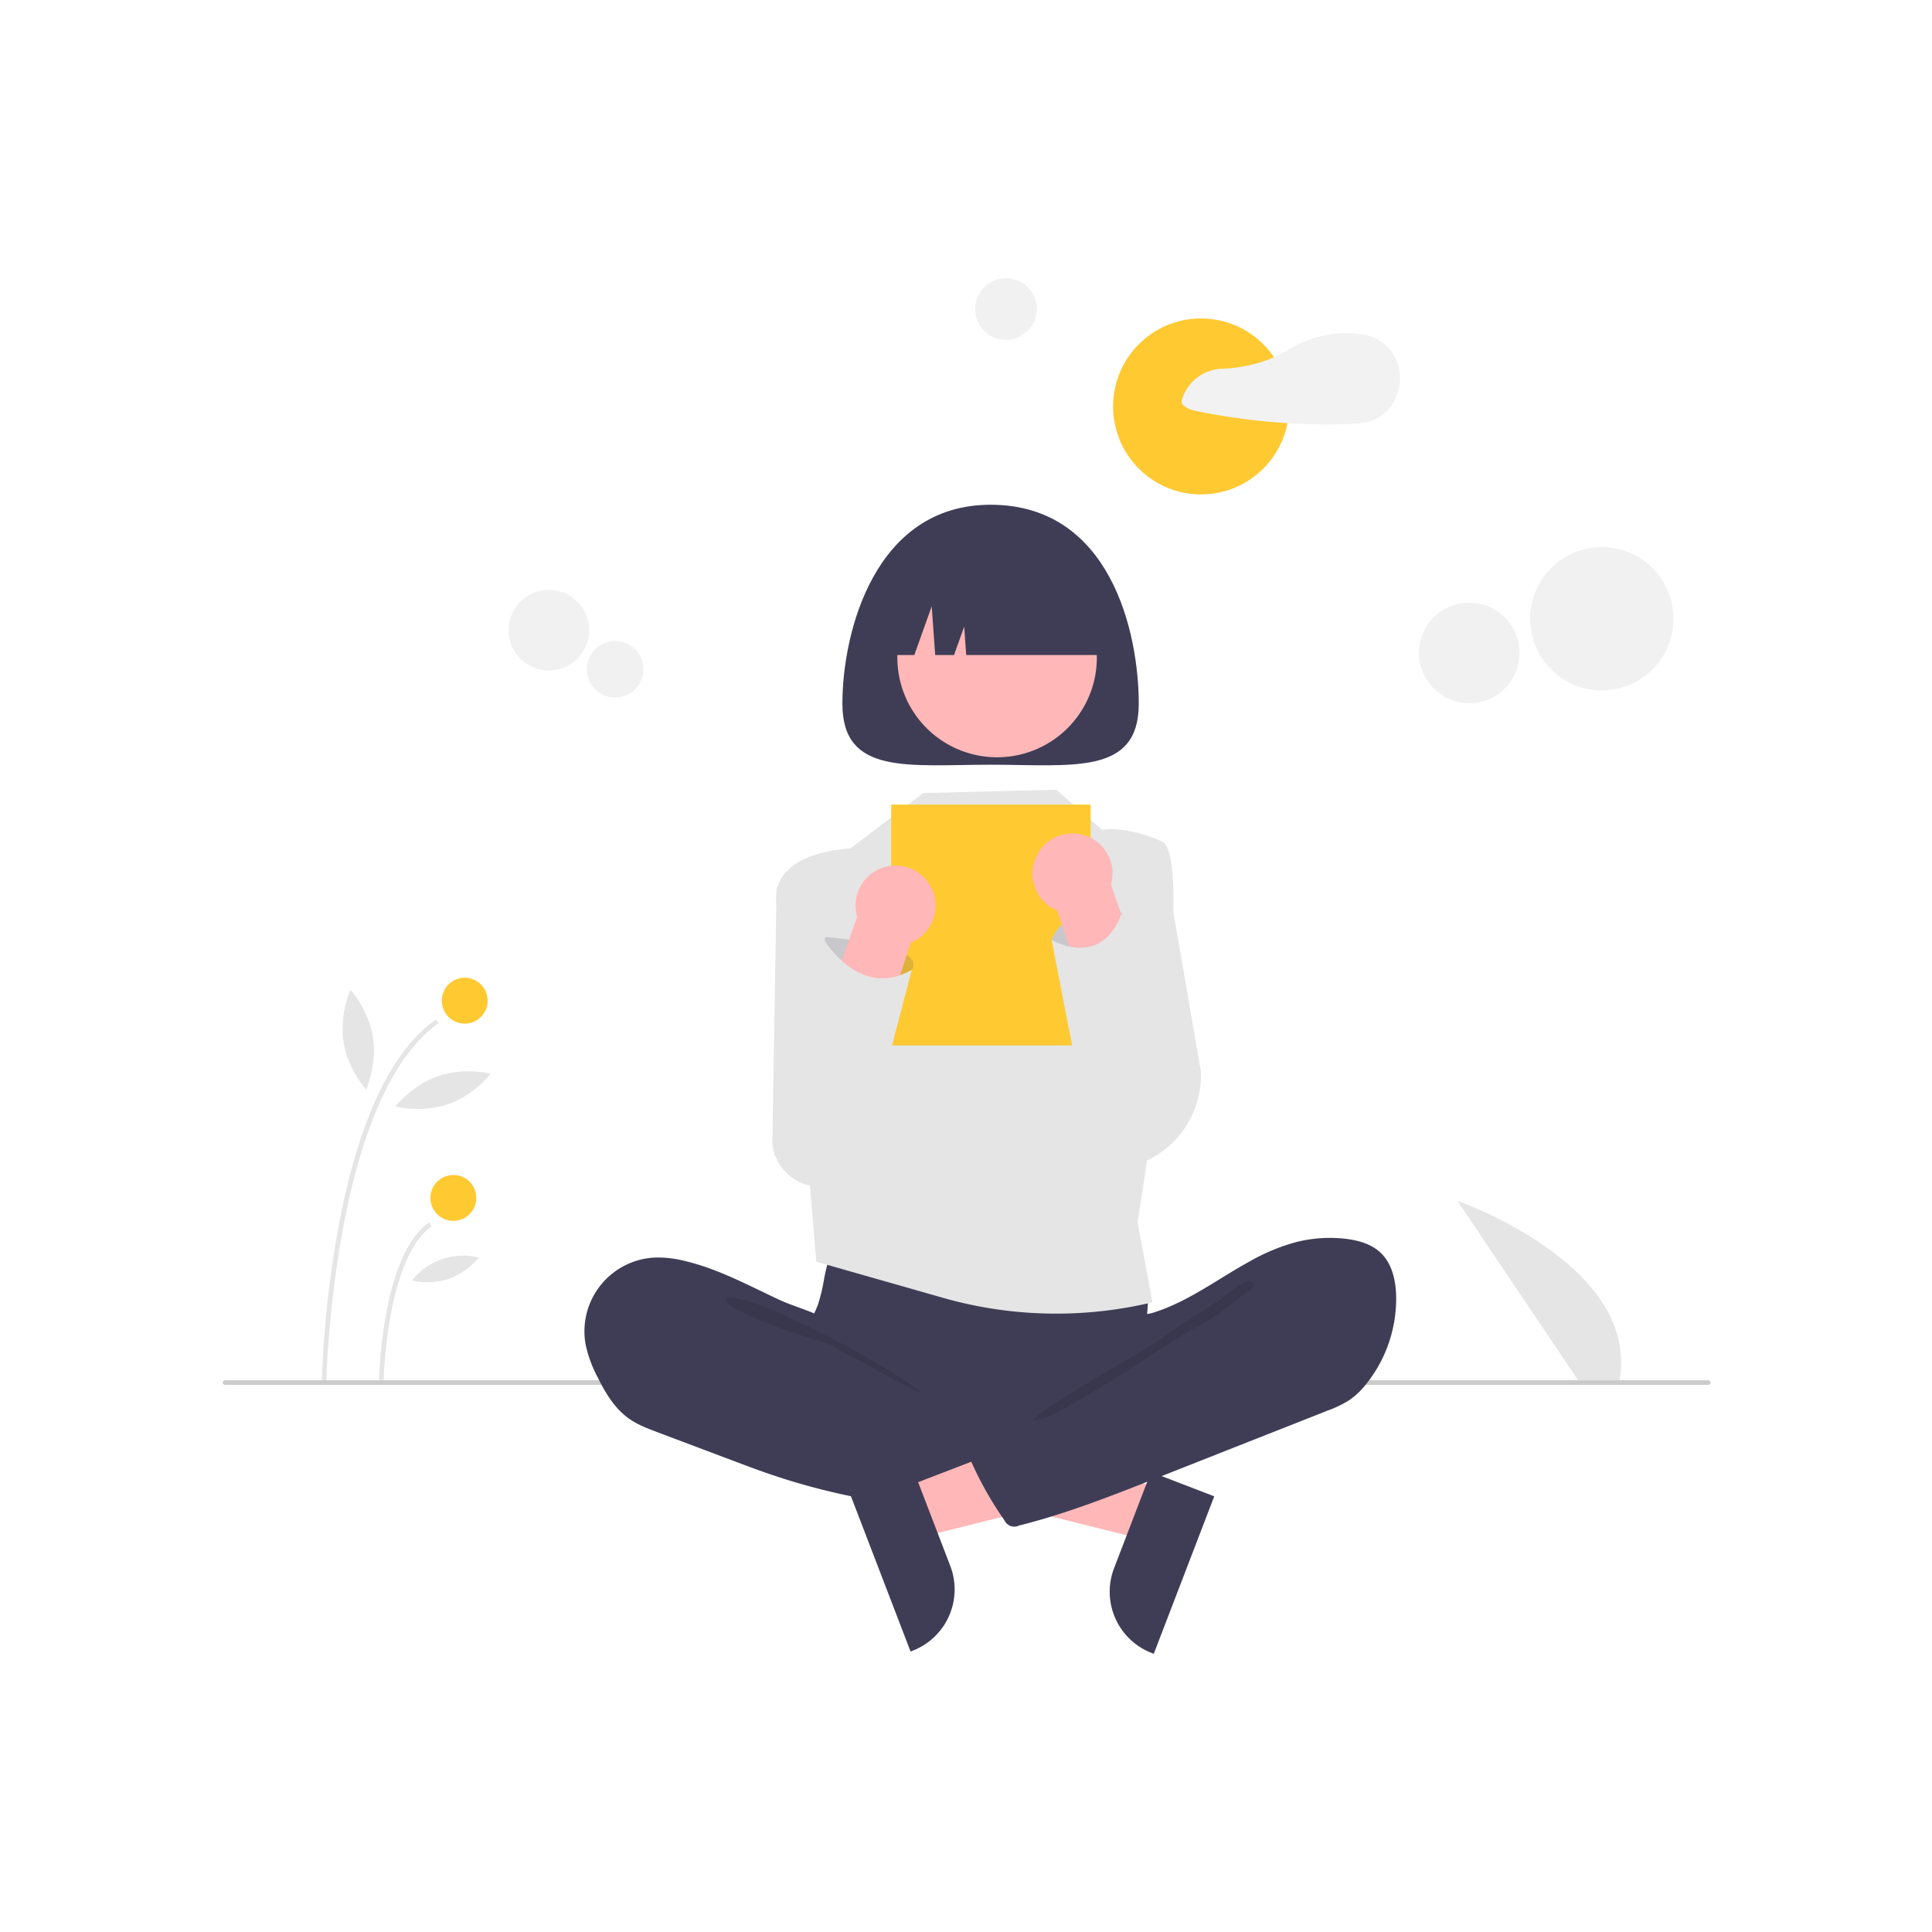 <svg xmlns="http://www.w3.org/2000/svg" xmlns:xlink="http://www.w3.org/1999/xlink" width="1500" height="1500" viewBox="0 0 1500 1500">
  <rect x="0" y="0" width="1500" height="1500" fill="#808080" stroke="none"/>
  <defs>
    <clipPath id="clip-path">
      <rect id="Rectangle_2362" data-name="Rectangle 2362" width="1155" height="1068" transform="translate(173 216)" fill="#fff"/>
    </clipPath>
    <clipPath id="clip-undraw_reading_re_29f8">
      <rect width="1500" height="1500"/>
    </clipPath>
  </defs>
  <g id="undraw_reading_re_29f8" clip-path="url(#clip-undraw_reading_re_29f8)">
    <rect width="1500" height="1500" fill="#fff"/>
    <g id="undraw_reading_re_29f8-2" data-name="undraw_reading_re_29f8">
      <g id="undraw_reading_re_29f8-3" data-name="undraw_reading_re_29f8">
        <rect id="Rectangle_2361" data-name="Rectangle 2361" width="1500" height="1500" fill="#fff" opacity="0"/>
        <g id="Group_501" data-name="Group 501" clip-path="url(#clip-path)">
          <path id="Path_18658" data-name="Path 18658" d="M1225.26,1071.64,1131.5,932.287s141.99,49.6,125.88,139.353Z" fill="#e5e5e5"/>
          <path id="Path_18659" data-name="Path 18659" d="M253.374,1072.56l-3.56-.07a826.534,826.534,0,0,1,12.635-118.036c15.392-83.481,40.985-138.308,76.069-162.956l2.044,2.915C258.605,851.99,253.415,1070.36,253.374,1072.56Z" fill="#e5e5e5"/>
          <path id="Path_18660" data-name="Path 18660" d="M297.865,1071.71l-3.559-.07c.076-3.94,2.3-96.9,38.872-122.587l2.044,2.914C300.126,976.623,297.882,1070.76,297.865,1071.71Z" fill="#e5e5e5"/>
          <path id="Path_18661" data-name="Path 18661" d="M360.81,794.735a17.807,17.807,0,1,0-17.8-17.807A17.8,17.8,0,0,0,360.81,794.735Z" fill="#ffc932"/>
          <path id="Path_18662" data-name="Path 18662" d="M352,947.876a17.807,17.807,0,1,0-17.8-17.807A17.8,17.8,0,0,0,352,947.876Z" fill="#ffc932"/>
          <path id="Path_18663" data-name="Path 18663" d="M289.57,805.41c3.344,21.376-5.373,40.5-5.373,40.5s-14.14-15.539-17.485-36.914,5.373-40.5,5.373-40.5S286.225,784.034,289.57,805.41Z" fill="#e5e5e5"/>
          <path id="Path_18664" data-name="Path 18664" d="M347.742,857.325c-20.454,7.02-40.788,1.762-40.788,1.762s12.828-16.639,33.281-23.659,40.788-1.762,40.788-1.762S368.2,850.3,347.742,857.325Z" fill="#e5e5e5"/>
          <path id="Path_18665" data-name="Path 18665" d="M348.4,992.947a55.378,55.378,0,0,1-28.588,1.235,50.481,50.481,0,0,1,51.916-17.819A55.419,55.419,0,0,1,348.4,992.947Z" fill="#e5e5e5"/>
          <path id="Path_18666" data-name="Path 18666" d="M1326.22,1075.2H174.78a1.781,1.781,0,0,1-1.259-3.04,1.754,1.754,0,0,1,1.259-.52H1326.22a1.77,1.77,0,0,1,1.26.52,1.794,1.794,0,0,1,.52,1.26,1.775,1.775,0,0,1-1.78,1.78Z" fill="#cbcbcb"/>
          <path id="Path_18667" data-name="Path 18667" d="M902.291,1157.29l-14.56,37.92-153.093-38.15,21.487-55.96Z" fill="#ffb7b7"/>
          <path id="Path_18668" data-name="Path 18668" d="M942.737,1161.74,895.791,1284l-1.546-.59a51,51,0,0,1-29.288-65.87v-.01l28.674-74.67Z" fill="#3f3d56"/>
          <path id="Path_18669" data-name="Path 18669" d="M669.659,682.533l-66.716,6.25-3.31,198.626a37.373,37.373,0,0,0,39.781,33.915l42.3-2.916Z" fill="#e5e5e5"/>
          <path id="Path_18670" data-name="Path 18670" d="M904.863,672.758l-45.65-.588-2.7,236.008a73.5,73.5,0,0,0,75.861-76.311Z" fill="#e5e5e5"/>
          <path id="Path_18671" data-name="Path 18671" d="M639.984,992.02a145.614,145.614,0,0,1-4.7,20.23c-2.3,6.48-5.86,12.47-7.966,19.02-6.713,20.87,2.594,44.14,17.459,60.25a98.191,98.191,0,0,0,47.91,28.47c13.41,3.38,27.354,3.86,41.173,4.33,38.268,1.3,77.52,2.46,113.781-9.85a197.544,197.544,0,0,0,33.056-15.02,24.852,24.852,0,0,0,8.578-6.76c2.765-3.94,3.119-9.05,3.1-13.86-.081-16.23-3.37-32.38-2.59-48.6.433-8.98,2.113-17.95,1.286-26.91a49.63,49.63,0,0,0-37.914-42.754c-10.286-2.21-20.955-1.006-31.428,0a800.877,800.877,0,0,1-81.792,3.659c-27.9-.178-55.633-4.44-83.4-4.885-8.21-.132-8.044,2.4-10.658,10.352a193.684,193.684,0,0,0-5.9,22.326Z" fill="#3f3d56"/>
          <path id="Path_18672" data-name="Path 18672" d="M530.876,978.828a82.486,82.486,0,0,0-22.966-2.443A57.357,57.357,0,0,0,454.694,1044a96.5,96.5,0,0,0,9.1,24.88c6.091,12.37,13.4,24.71,24.671,32.63,6.6,4.64,14.23,7.53,21.773,10.37l59.385,22.39c8.736,3.29,17.474,6.58,26.3,9.64a514.107,514.107,0,0,0,137.35,27.32c14.259.85,28.734,1.08,42.645-2.17,3.3-.77,6.823-1.92,8.734-4.72a14.96,14.96,0,0,0,1.951-6.45l3.654-25.59c.515-3.61,1.01-7.4-.31-10.79-1.674-4.31-5.87-7.01-9.871-9.31-39.041-22.44-84.627-34.82-117.489-65.61-7.736-7.25-14.21-18.74-23.609-23.66-10.659-5.59-23.212-8.78-34.229-13.92C580.66,997.759,556.979,984.832,530.876,978.828Z" fill="#3f3d56"/>
          <path id="Path_18673" data-name="Path 18673" d="M590.163,1013.34c20.99,6.58,109.61,52.17,124.8,68.09-2.036.73-71.117-38-73.19-38.63-18.842-5.65-37.789-11.35-55.683-19.63-3.6-1.67-23.385-9.5-22.489-14.04C564.612,1004,586.437,1012.17,590.163,1013.34Z" opacity="0.1"/>
          <path id="Path_18674" data-name="Path 18674" d="M716.841,615.773l-56.515,42.936s-59.634,1.866-57.619,40.01,25.882,218.738,25.882,218.738l5.178,62.139,98.225,28a321.237,321.237,0,0,0,162.815,3.49h0l-11.673-62.337s47.266-283.12,18.791-295.585-46.271-8.9-46.271-8.9L819.963,613.1Z" fill="#e5e5e5"/>
          <path id="Path_18675" data-name="Path 18675" d="M884.129,546.421c0,55.739-51.509,47.308-115.048,47.308s-115.047,8.431-115.047-47.308S679.2,391.883,769.081,391.883C862.065,391.883,884.129,490.683,884.129,546.421Z" fill="#3f3d56"/>
          <path id="Path_18676" data-name="Path 18676" d="M828.886,565.311a77.439,77.439,0,1,0-109.483,0A77.494,77.494,0,0,0,828.886,565.311Z" fill="#ffb7b7"/>
          <path id="Path_18677" data-name="Path 18677" d="M679.25,508.574h30.62l13.508-37.846,2.7,37.846h14.635l7.88-22.077,1.576,22.077H858.913a81.975,81.975,0,0,0-81.951-82H761.2a81.975,81.975,0,0,0-81.952,82Z" fill="#3f3d56"/>
          <path id="Path_18678" data-name="Path 18678" d="M846.756,624.678H691.926V811.653h154.83Z" fill="#ffc932"/>
          <path id="Path_18679" data-name="Path 18679" d="M700.458,1155.51l14.561,37.92,153.094-38.15-21.49-55.97Z" fill="#ffb7b7"/>
          <path id="Path_18680" data-name="Path 18680" d="M709.117,1141.08l28.673,74.67,0,.01a51,51,0,0,1-29.289,65.87l-1.545.59-46.946-122.26Z" fill="#3f3d56"/>
          <path id="Path_18681" data-name="Path 18681" d="M1006.48,964.313a106.81,106.81,0,0,1,37.65-2.574c10.06,1.11,20.44,3.913,27.78,10.884,8.95,8.485,11.82,21.607,12.06,33.937a106.027,106.027,0,0,1-23.03,67.72,61.4,61.4,0,0,1-13.17,12.68,86.936,86.936,0,0,1-17.13,8.26l-132.989,52.49c-34.986,13.81-70.1,27.65-106.59,36.76a8.3,8.3,0,0,1-11.092-3.88c-.029-.06-.058-.12-.086-.18a275.8,275.8,0,0,1-29.148-53.35,3.584,3.584,0,0,1,.159-4.73,3.506,3.506,0,0,1,1.429-.94l94.065-54.08c6.738-3.87,13.551-7.8,19.146-13.2a47.561,47.561,0,0,0,9.829-13.69c1.95-4.07,2.132-13.69,4.623-16.7,2.438-2.95,10.78-3.19,14.633-4.35a131.339,131.339,0,0,0,15.929-6.02c21.042-9.42,39.779-23.106,59.951-34.135a153.756,153.756,0,0,1,35.981-14.9Z" fill="#3f3d56"/>
          <path id="Path_18682" data-name="Path 18682" d="M953.15,1004.7c-16.16,12.14-37.086,23.31-53.1,35.77-5.466,4.26-96.593,55.52-97.881,62.33,14.943,2.52,110.131-64.11,123.75-70.76s25.691-16.03,37.655-25.33c3.048-2.37,15.969-9.505,7.217-12.155C965.858,993.062,956.79,1002.27,953.15,1004.7Z" opacity="0.1"/>
          <path id="Path_18683" data-name="Path 18683" d="M1243.62,536.022a55.644,55.644,0,1,0-55.61-55.644A55.629,55.629,0,0,0,1243.62,536.022Z" fill="#f1f1f1"/>
          <path id="Path_18684" data-name="Path 18684" d="M1140.7,545.987a39.034,39.034,0,1,0-39.01-39.034A39.025,39.025,0,0,0,1140.7,545.987Z" fill="#f1f1f1"/>
          <path id="Path_18685" data-name="Path 18685" d="M426.092,520.525a31.3,31.3,0,1,0-31.28-31.3A31.288,31.288,0,0,0,426.092,520.525Z" fill="#f1f1f1"/>
          <path id="Path_18686" data-name="Path 18686" d="M477.59,541.571a21.955,21.955,0,1,0-21.943-21.956A21.949,21.949,0,0,0,477.59,541.571Z" fill="#f1f1f1"/>
          <path id="Path_18687" data-name="Path 18687" d="M781.027,263.849a23.925,23.925,0,1,0-23.91-23.925A23.918,23.918,0,0,0,781.027,263.849Z" fill="#f1f1f1"/>
          <path id="Path_18688" data-name="Path 18688" d="M638.535,743.986l2.137-16.507s79.728,5.823,67.27,25.411-42.712,21.368-42.712,21.368Z" fill="#3f3d56" opacity="0.17"/>
          <path id="Path_18689" data-name="Path 18689" d="M698.717,672.209a31.123,31.123,0,0,1,22.645,13.913h0a31.124,31.124,0,0,1-10.113,43.74,29.98,29.98,0,0,1-4.121,2.026L658.123,881.874a24.9,24.9,0,1,1-44.769-21.808l52.116-148.32a31.072,31.072,0,0,1,33.247-39.537Z" fill="#ffb7b7"/>
          <path id="Path_18690" data-name="Path 18690" d="M639.266,728.885s28.08,48,68.676,24L668.6,903.535H635.452l-34.29-6.408,9.6-62.241Z" fill="#e5e5e5"/>
          <path id="Path_18691" data-name="Path 18691" d="M839.764,761.7,816.5,729.74s11.18-33.144,54.531-21.024C871.033,708.716,898.619,770.5,839.764,761.7Z" fill="#e5e5e5"/>
          <path id="Path_18692" data-name="Path 18692" d="M839.764,761.7,816.5,729.74s11.18-33.144,54.531-21.024C871.033,708.716,898.619,770.5,839.764,761.7Z" fill="#3f3d56" opacity="0.17"/>
          <path id="Path_18693" data-name="Path 18693" d="M845.923,650.051a30.918,30.918,0,0,1,16.611,36.765L914.65,835.137a24.9,24.9,0,1,1-44.769,21.807L820.876,706.959a29.988,29.988,0,0,1-4.121-2.027,31.129,31.129,0,0,1-10.114-43.739h0a31.128,31.128,0,0,1,22.646-13.913A30.73,30.73,0,0,1,845.923,650.051Z" fill="#ffb7b7"/>
          <path id="Path_18694" data-name="Path 18694" d="M816.5,729.739s38.379,23.3,54.531-21.024L925.114,851.2l-16.07,28.122-2.324.194a59.419,59.419,0,0,1-50.869-21.522h0A118.177,118.177,0,0,1,831.185,805.5Z" fill="#e5e5e5"/>
        </g>
      </g>
      <ellipse id="Ellipse_1492" data-name="Ellipse 1492" cx="68.311" cy="68.311" rx="68.311" ry="68.311" transform="translate(864.184 247.243)" fill="#ffc932"/>
      <path id="Path_18720" data-name="Path 18720" d="M957,107.119c-3.952-13.239-15.118-21.876-28.606-23.769-.138-.014-.29.014-.428,0a3.951,3.951,0,0,0-.58-.138,85.271,85.271,0,0,0-54.848,11.94,88.081,88.081,0,0,1-11.746,6.163,113.842,113.842,0,0,1-41.112,8.9c-.111,0-.221.014-.332.014a33.752,33.752,0,0,0-30.195,24.335,3.95,3.95,0,0,0,1.769,4.325,17.42,17.42,0,0,0,7.131,3.634q8.52,1.8,17.08,3.3,16.728,2.923,33.622,4.726,11.193,1.2,22.428,1.879c15.45.967,30.969,1.2,46.446.719,7.656-.235,15.035-.484,22.055-3.869A32.718,32.718,0,0,0,952.33,138.24,37.249,37.249,0,0,0,957,107.119Z" transform="translate(128.391 176.091)" fill="#f2f2f2"/>
    </g>
  </g>
</svg>
